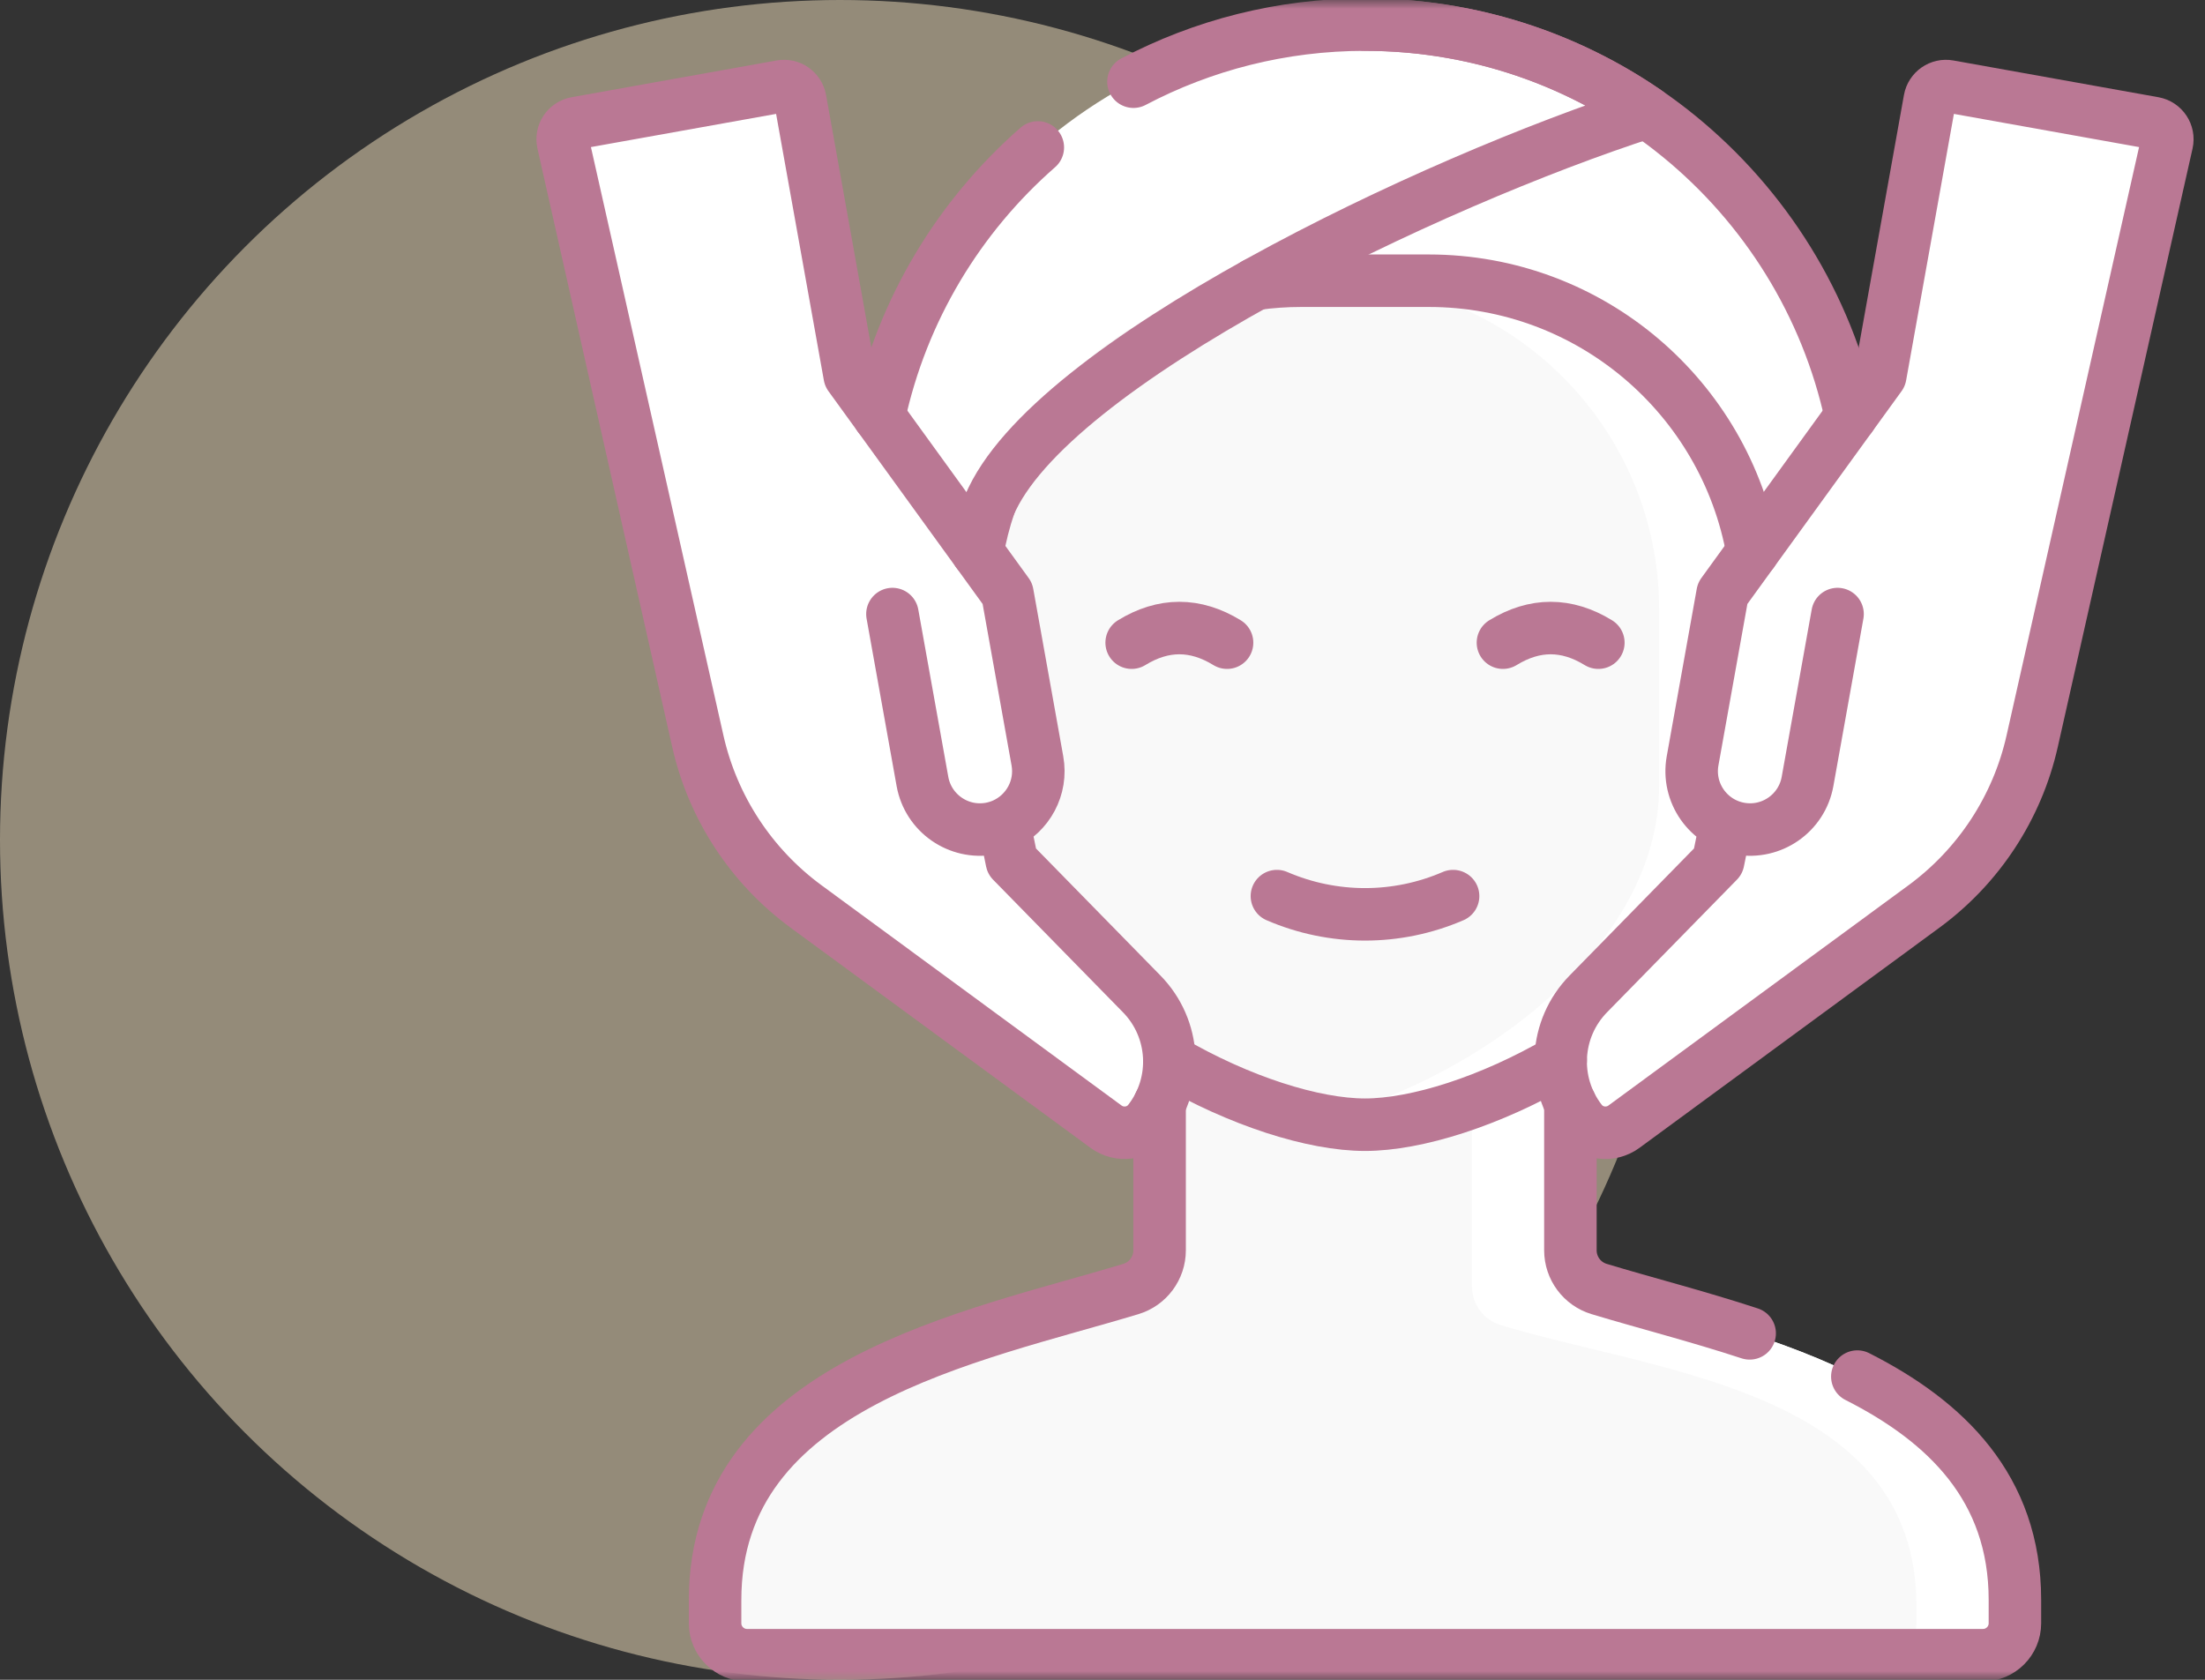 <svg width="126" height="96" viewBox="0 0 126 96" fill="none" xmlns="http://www.w3.org/2000/svg">
<rect x="0" y="0" width="126" height="96" fill="#333333" stroke="none"/>
<circle cx="48" cy="48" r="48" fill="#F7E5C1" fill-opacity="0.5"/>
<g clip-path="url(#clip0_1_932)">
<mask id="mask0_1_932" style="mask-type:luminance" maskUnits="userSpaceOnUse" x="30" y="0" width="96" height="96">
<path d="M30 7.62939e-06H126V96H30V7.62939e-06Z" fill="white"/>
</mask>
<g mask="url(#mask0_1_932)">
<path d="M89.738 71.455V52.459H66.262V71.455C66.262 72.474 65.595 73.372 64.62 73.668C55.607 76.397 40.862 79.059 40.862 91.437V92.769C40.862 93.777 41.679 94.594 42.687 94.594H113.313C114.321 94.594 115.138 93.777 115.138 92.769V91.437C115.138 79.059 100.393 76.397 91.38 73.668C90.405 73.372 89.738 72.474 89.738 71.455Z" fill="#F9F9F9"/>
<path d="M91.38 73.668C90.405 73.372 89.738 72.474 89.738 71.455V52.459H84.113V73.517C84.113 74.537 84.78 75.435 85.755 75.73C94.768 78.46 109.513 79.434 109.513 91.812V92.769C109.513 93.777 108.696 94.594 107.688 94.594H113.313C114.321 94.594 115.138 93.777 115.138 92.769V91.437C115.138 79.059 100.393 76.397 91.38 73.668Z" fill="white"/>
<path d="M106.408 34.57V29.814C106.408 14.125 93.689 1.406 78 1.406C62.311 1.406 49.592 14.125 49.592 29.814V34.57H106.408Z" fill="white"/>
<path d="M78 1.406C76.522 1.406 75.071 1.519 73.654 1.737C88.029 3.887 100.783 16.306 100.783 31.305V34.57H106.408V29.814C106.408 14.125 93.689 1.406 78 1.406Z" fill="white"/>
<path d="M74.361 16.042C63.981 16.042 55.567 24.456 55.567 34.836V44.9C55.567 56.127 70.753 64.277 78 64.277C85.247 64.277 100.434 56.127 100.434 44.9V34.836C100.434 24.456 92.019 16.042 81.64 16.042H74.361Z" fill="#F9F9F9"/>
<path d="M81.64 16.042H76.015C86.394 16.042 94.808 24.456 94.808 34.836V44.9C94.808 54.823 82.947 62.34 75.188 63.953C76.208 64.165 77.158 64.277 78 64.277C85.247 64.277 100.433 56.127 100.433 44.9V34.836C100.433 24.456 92.019 16.042 81.64 16.042Z" fill="white"/>
<path d="M65.243 56.806L57.819 49.224L56.07 40.654L57.566 33.915L48.556 21.477L45.726 5.69C45.634 5.181 45.147 4.842 44.637 4.933L32.925 7.033C32.399 7.127 32.059 7.641 32.176 8.162L39.873 42.35C40.728 46.145 42.925 49.503 46.062 51.806L63.201 64.388C63.974 64.956 65.066 64.819 65.655 64.062C67.353 61.879 67.176 58.779 65.243 56.806Z" fill="white"/>
<path d="M50.997 35.093L52.712 44.66C53.037 46.474 54.771 47.681 56.586 47.356C58.399 47.031 59.606 45.297 59.281 43.483L57.566 33.915L50.997 35.093Z" fill="white"/>
<path d="M90.757 56.806L98.181 49.224L99.93 40.654L98.434 33.915L107.444 21.477L110.274 5.69C110.366 5.181 110.853 4.842 111.363 4.933L123.075 7.033C123.601 7.127 123.942 7.641 123.824 8.162L116.127 42.35C115.272 46.145 113.075 49.503 109.938 51.806L92.799 64.388C92.026 64.956 90.934 64.819 90.345 64.062C88.647 61.879 88.825 58.779 90.757 56.806Z" fill="white"/>
<path d="M123.075 7.033L119.012 6.304C119.288 6.52 119.433 6.882 119.35 7.249L111.653 41.437C110.799 45.233 108.601 48.591 105.465 50.893L89.527 62.594C89.719 63.111 89.99 63.606 90.345 64.062C90.934 64.819 92.026 64.956 92.799 64.388L109.938 51.806C113.075 49.503 115.272 46.145 116.127 42.35L123.824 8.162C123.942 7.641 123.601 7.127 123.075 7.033Z" fill="white"/>
<path d="M105.003 35.093L103.288 44.66C102.963 46.474 101.229 47.681 99.415 47.356C97.601 47.031 96.394 45.297 96.719 43.483L98.434 33.915L105.003 35.093Z" fill="white"/>
<path d="M106.133 78.671C111.19 81.229 115.138 85.033 115.138 91.436V92.769C115.138 93.776 114.321 94.594 113.314 94.594H42.686C41.68 94.594 40.862 93.776 40.862 92.769V91.436C40.862 79.059 55.607 76.397 64.62 73.667C65.595 73.373 66.263 72.474 66.263 71.454V63.084" stroke="#BA7894" stroke-width="3" stroke-miterlimit="10" stroke-linecap="round" stroke-linejoin="round"/>
<path d="M89.737 63.084V71.454C89.737 72.474 90.405 73.373 91.38 73.667C93.941 74.443 96.966 75.214 99.981 76.202" stroke="#BA7894" stroke-width="3" stroke-miterlimit="10" stroke-linecap="round" stroke-linejoin="round"/>
<path d="M78 1.406C91.624 1.406 103.007 10.995 105.767 23.792" stroke="#BA7894" stroke-width="3" stroke-miterlimit="10" stroke-linecap="round" stroke-linejoin="round"/>
<path d="M56.531 28.883C56.243 29.747 56.014 30.637 55.855 31.552" stroke="#BA7894" stroke-width="3" stroke-miterlimit="10" stroke-linecap="round" stroke-linejoin="round"/>
<path d="M66.818 60.598C70.823 62.938 75.064 64.277 78 64.277C80.938 64.277 85.178 62.938 89.183 60.6" stroke="#BA7894" stroke-width="3" stroke-miterlimit="10" stroke-linecap="round" stroke-linejoin="round"/>
<path d="M71.734 16.226C72.593 16.104 73.47 16.043 74.361 16.043H81.639C90.9 16.043 98.593 22.738 100.146 31.552" stroke="#BA7894" stroke-width="3" stroke-miterlimit="10" stroke-linecap="round" stroke-linejoin="round"/>
<path d="M56.526 28.895C59.913 20.766 81.824 10.37 94.105 6.412C89.528 3.256 83.98 1.406 78 1.406C73.223 1.406 68.721 2.586 64.769 4.669" stroke="#BA7894" stroke-width="3" stroke-miterlimit="10" stroke-linecap="round" stroke-linejoin="round"/>
<path d="M57.386 47.106C58.738 46.487 59.556 45.013 59.28 43.483L57.566 33.915L48.555 21.476L45.726 5.691C45.634 5.181 45.146 4.841 44.638 4.933L32.925 7.033C32.4 7.127 32.059 7.641 32.175 8.162L39.874 42.351C40.727 46.146 42.926 49.504 46.061 51.806L63.201 64.389C63.973 64.956 65.066 64.819 65.655 64.061C67.354 61.879 67.176 58.779 65.243 56.805L57.819 49.224L57.386 47.106ZM57.386 47.106C57.137 47.22 56.869 47.306 56.586 47.357C54.771 47.681 53.038 46.474 52.712 44.661L50.996 35.093" stroke="#BA7894" stroke-width="3" stroke-miterlimit="10" stroke-linecap="round" stroke-linejoin="round"/>
<path d="M105.003 35.093L103.288 44.66C102.963 46.474 101.229 47.681 99.415 47.356C97.601 47.031 96.394 45.297 96.719 43.483L98.434 33.915L107.445 21.476L110.274 5.691C110.366 5.181 110.854 4.841 111.362 4.933L123.075 7.033C123.6 7.127 123.941 7.641 123.825 8.162L116.126 42.351C115.273 46.146 113.074 49.504 109.939 51.806L92.799 64.389C92.027 64.956 90.934 64.819 90.345 64.061C88.646 61.879 88.825 58.779 90.758 56.805L98.181 49.224L98.614 47.106" stroke="#BA7894" stroke-width="3" stroke-miterlimit="10" stroke-linecap="round" stroke-linejoin="round"/>
<path d="M64.666 36.729C66.483 35.614 68.3 35.614 70.118 36.729" stroke="#BA7894" stroke-width="3" stroke-miterlimit="10" stroke-linecap="round" stroke-linejoin="round"/>
<path d="M85.882 36.729C87.7 35.614 89.517 35.614 91.334 36.729" stroke="#BA7894" stroke-width="3" stroke-miterlimit="10" stroke-linecap="round" stroke-linejoin="round"/>
<path d="M72.966 51.212C76.178 52.602 79.822 52.602 83.034 51.212" stroke="#BA7894" stroke-width="3" stroke-miterlimit="10" stroke-linecap="round" stroke-linejoin="round"/>
<path d="M50.233 23.792C51.544 17.721 54.793 12.371 59.304 8.426" stroke="#BA7894" stroke-width="3" stroke-miterlimit="10" stroke-linecap="round" stroke-linejoin="round"/>
</g>
</g>
<defs>
<clipPath id="clip0_1_932">
<rect width="96" height="96" fill="white" transform="translate(30)"/>
</clipPath>
</defs>
</svg>
